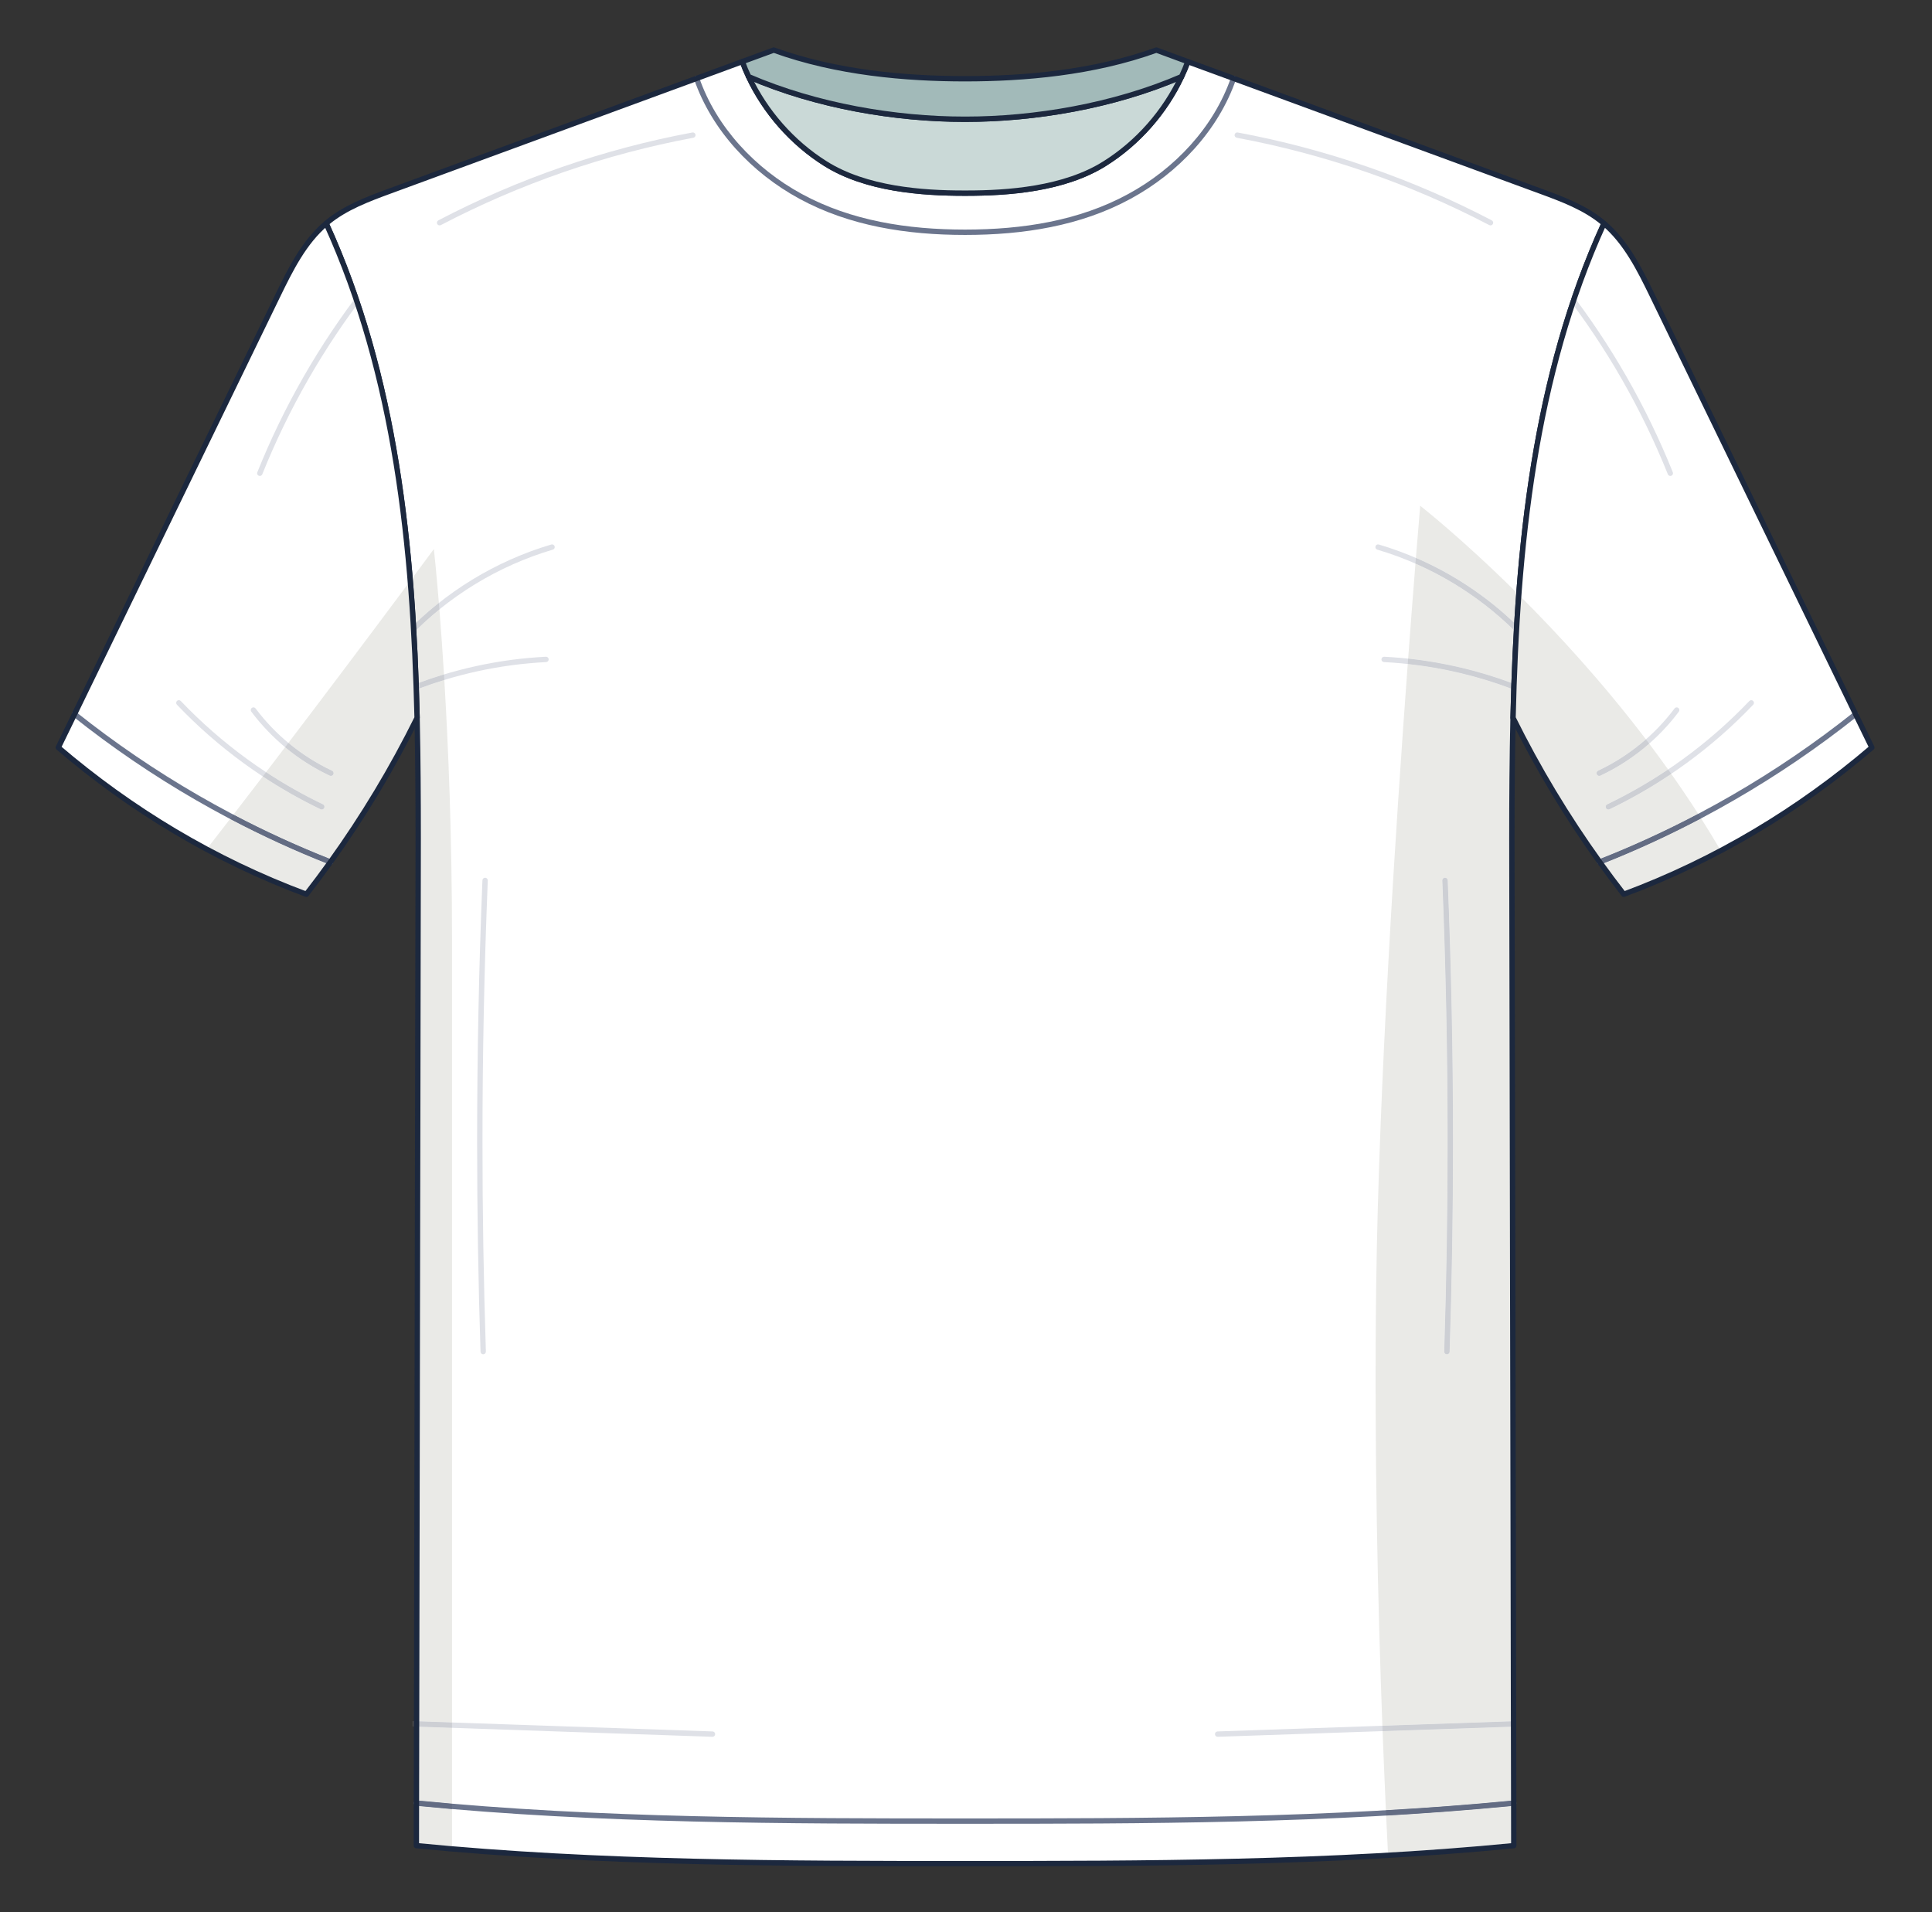 <svg width="481" height="476" viewBox="0 0 481 476" fill="none" xmlns="http://www.w3.org/2000/svg">
<rect x="0" y="0" width="481" height="476" fill="#333333" stroke="none"/>
<path d="M376.412 216.893C376.381 204.245 376.396 191.476 376.696 178.708C377.695 136.192 381.981 93.631 399.335 55.624L399.036 55.371C394.541 51.652 388.941 49.576 383.46 47.56C358.013 38.212 332.551 28.864 307.104 19.515C303.311 18.125 299.517 16.737 295.724 15.348C295.261 16.617 294.739 17.857 294.156 19.083C290.004 27.892 283.344 35.509 275.085 40.705C264.931 47.112 250.908 48.083 240.604 48.083H239.932C229.628 48.083 215.605 47.112 205.449 40.705C197.207 35.509 190.531 27.892 186.38 19.083C185.797 17.857 185.275 16.603 184.812 15.333C181.019 16.737 177.225 18.125 173.432 19.515C147.971 28.864 122.508 38.212 97.061 47.56C91.595 49.576 85.995 51.652 81.5 55.371L81.201 55.624C98.554 93.631 102.841 136.177 103.841 178.693V178.724C104.125 191.492 104.139 204.26 104.109 216.893C103.975 294.221 103.811 371.563 103.676 448.889C103.661 452.415 103.661 455.953 103.661 459.477C149.016 463.927 196.265 463.957 239.903 463.957H240.635C284.271 463.957 331.521 463.927 376.875 459.477C376.875 455.953 376.86 452.415 376.86 448.889C376.711 371.563 376.56 294.221 376.412 216.893Z" fill="white"/>
<mask id="mask0_1_6339" style="mask-type:luminance" maskUnits="userSpaceOnUse" x="81" y="19" width="319" height="435">
<path d="M376.412 216.893C376.56 294.221 376.711 371.563 376.86 448.889C331.521 453.34 284.255 453.369 240.635 453.369H239.903C196.281 453.369 149.016 453.34 103.676 448.889C103.811 371.563 103.975 294.221 104.109 216.893C104.139 204.26 104.125 191.492 103.841 178.724V178.693C102.841 136.177 98.554 93.631 81.201 55.624L81.5 55.371C85.995 51.652 91.595 49.576 97.061 47.56C122.508 38.212 147.971 28.864 173.432 19.515C177.793 32.104 187.604 42.513 199.327 48.889C211.737 55.639 225.924 57.82 240.231 57.82H240.291C254.612 57.82 268.799 55.639 281.195 48.889C292.932 42.513 302.744 32.104 307.104 19.515C332.551 28.864 358.013 38.212 383.46 47.56C388.941 49.576 394.541 51.652 399.036 55.371L399.335 55.624C381.981 93.631 377.695 136.192 376.696 178.708C376.396 191.476 376.381 204.245 376.412 216.893Z" fill="white"/>
</mask>
<g mask="url(#mask0_1_6339)">
<path d="M101.754 158.756C111.528 148.493 124.039 140.849 137.633 136.836C137.985 136.732 138.188 136.361 138.084 136.008C137.979 135.655 137.608 135.453 137.256 135.557C123.433 139.639 110.727 147.403 100.789 157.837C100.535 158.104 100.545 158.525 100.812 158.78C101.078 159.033 101.501 159.023 101.754 158.756Z" fill="#DFE1E7"/>
</g>
<mask id="mask1_1_6339" style="mask-type:luminance" maskUnits="userSpaceOnUse" x="81" y="19" width="319" height="435">
<path d="M376.412 216.893C376.56 294.221 376.711 371.563 376.86 448.889C331.521 453.34 284.255 453.369 240.635 453.369H239.903C196.281 453.369 149.016 453.34 103.676 448.889C103.811 371.563 103.975 294.221 104.109 216.893C104.139 204.26 104.125 191.492 103.841 178.724V178.693C102.841 136.177 98.554 93.631 81.201 55.624L81.5 55.371C85.995 51.652 91.595 49.576 97.061 47.56C122.508 38.212 147.971 28.864 173.432 19.515C177.793 32.104 187.604 42.513 199.327 48.889C211.737 55.639 225.924 57.82 240.231 57.82H240.291C254.612 57.82 268.799 55.639 281.195 48.889C292.932 42.513 302.744 32.104 307.104 19.515C332.551 28.864 358.013 38.212 383.46 47.56C388.941 49.576 394.541 51.652 399.036 55.371L399.335 55.624C381.981 93.631 377.695 136.192 376.696 178.708C376.396 191.476 376.381 204.245 376.412 216.893Z" fill="white"/>
</mask>
<g mask="url(#mask1_1_6339)">
<path d="M102.24 172.22C112.973 167.92 124.424 165.411 135.971 164.828C136.339 164.811 136.621 164.497 136.603 164.129C136.585 163.761 136.272 163.479 135.904 163.497C124.209 164.087 112.615 166.627 101.744 170.983C101.402 171.119 101.236 171.507 101.373 171.849C101.509 172.191 101.897 172.357 102.24 172.22Z" fill="#DFE1E7"/>
</g>
<mask id="mask2_1_6339" style="mask-type:luminance" maskUnits="userSpaceOnUse" x="81" y="19" width="319" height="435">
<path d="M376.412 216.893C376.56 294.221 376.711 371.563 376.86 448.889C331.521 453.34 284.255 453.369 240.635 453.369H239.903C196.281 453.369 149.016 453.34 103.676 448.889C103.811 371.563 103.975 294.221 104.109 216.893C104.139 204.26 104.125 191.492 103.841 178.724V178.693C102.841 136.177 98.554 93.631 81.201 55.624L81.5 55.371C85.995 51.652 91.595 49.576 97.061 47.56C122.508 38.212 147.971 28.864 173.432 19.515C177.793 32.104 187.604 42.513 199.327 48.889C211.737 55.639 225.924 57.82 240.231 57.82H240.291C254.612 57.82 268.799 55.639 281.195 48.889C292.932 42.513 302.744 32.104 307.104 19.515C332.551 28.864 358.013 38.212 383.46 47.56C388.941 49.576 394.541 51.652 399.036 55.371L399.335 55.624C381.981 93.631 377.695 136.192 376.696 178.708C376.396 191.476 376.381 204.245 376.412 216.893Z" fill="white"/>
</mask>
<g mask="url(#mask2_1_6339)">
<path d="M120.107 219.153C119.227 240.863 118.787 262.589 118.787 284.316C118.787 301.719 119.069 319.12 119.633 336.513C119.645 336.881 119.953 337.171 120.321 337.159C120.689 337.147 120.979 336.839 120.967 336.471C120.403 319.092 120.12 301.704 120.12 284.316C120.12 262.608 120.56 240.899 121.44 219.208C121.455 218.84 121.168 218.529 120.8 218.515C120.432 218.5 120.123 218.787 120.107 219.153Z" fill="#DFE1E7"/>
</g>
<mask id="mask3_1_6339" style="mask-type:luminance" maskUnits="userSpaceOnUse" x="81" y="19" width="319" height="435">
<path d="M376.412 216.893C376.56 294.221 376.711 371.563 376.86 448.889C331.521 453.34 284.255 453.369 240.635 453.369H239.903C196.281 453.369 149.016 453.34 103.676 448.889C103.811 371.563 103.975 294.221 104.109 216.893C104.139 204.26 104.125 191.492 103.841 178.724V178.693C102.841 136.177 98.554 93.631 81.201 55.624L81.5 55.371C85.995 51.652 91.595 49.576 97.061 47.56C122.508 38.212 147.971 28.864 173.432 19.515C177.793 32.104 187.604 42.513 199.327 48.889C211.737 55.639 225.924 57.82 240.231 57.82H240.291C254.612 57.82 268.799 55.639 281.195 48.889C292.932 42.513 302.744 32.104 307.104 19.515C332.551 28.864 358.013 38.212 383.46 47.56C388.941 49.576 394.541 51.652 399.036 55.371L399.335 55.624C381.981 93.631 377.695 136.192 376.696 178.708C376.396 191.476 376.381 204.245 376.412 216.893Z" fill="white"/>
</mask>
<g mask="url(#mask3_1_6339)">
<path d="M99.582 429.703C125.507 430.596 151.433 431.488 177.36 432.38C177.728 432.392 178.036 432.104 178.049 431.736C178.061 431.368 177.773 431.06 177.405 431.047C151.48 430.155 125.553 429.264 99.628 428.371C99.26 428.357 98.951 428.645 98.939 429.014C98.926 429.381 99.214 429.691 99.582 429.703Z" fill="#DFE1E7"/>
</g>
<mask id="mask4_1_6339" style="mask-type:luminance" maskUnits="userSpaceOnUse" x="81" y="19" width="319" height="435">
<path d="M376.412 216.893C376.56 294.221 376.711 371.563 376.86 448.889C331.521 453.34 284.255 453.369 240.635 453.369H239.903C196.281 453.369 149.016 453.34 103.676 448.889C103.811 371.563 103.975 294.221 104.109 216.893C104.139 204.26 104.125 191.492 103.841 178.724V178.693C102.841 136.177 98.554 93.631 81.201 55.624L81.5 55.371C85.995 51.652 91.595 49.576 97.061 47.56C122.508 38.212 147.971 28.864 173.432 19.515C177.793 32.104 187.604 42.513 199.327 48.889C211.737 55.639 225.924 57.82 240.231 57.82H240.291C254.612 57.82 268.799 55.639 281.195 48.889C292.932 42.513 302.744 32.104 307.104 19.515C332.551 28.864 358.013 38.212 383.46 47.56C388.941 49.576 394.541 51.652 399.036 55.371L399.335 55.624C381.981 93.631 377.695 136.192 376.696 178.708C376.396 191.476 376.381 204.245 376.412 216.893Z" fill="white"/>
</mask>
<g mask="url(#mask4_1_6339)">
<path d="M371.397 54.857C351.555 44.484 330.163 37.085 308.152 32.981C307.791 32.915 307.443 33.153 307.375 33.515C307.307 33.877 307.545 34.225 307.908 34.293C329.788 38.371 351.056 45.727 370.779 56.04C371.105 56.209 371.508 56.084 371.679 55.757C371.849 55.431 371.723 55.028 371.397 54.857Z" fill="#DFE1E7"/>
</g>
<mask id="mask5_1_6339" style="mask-type:luminance" maskUnits="userSpaceOnUse" x="81" y="19" width="319" height="435">
<path d="M376.412 216.893C376.56 294.221 376.711 371.563 376.86 448.889C331.521 453.34 284.255 453.369 240.635 453.369H239.903C196.281 453.369 149.016 453.34 103.676 448.889C103.811 371.563 103.975 294.221 104.109 216.893C104.139 204.26 104.125 191.492 103.841 178.724V178.693C102.841 136.177 98.554 93.631 81.201 55.624L81.5 55.371C85.995 51.652 91.595 49.576 97.061 47.56C122.508 38.212 147.971 28.864 173.432 19.515C177.793 32.104 187.604 42.513 199.327 48.889C211.737 55.639 225.924 57.82 240.231 57.82H240.291C254.612 57.82 268.799 55.639 281.195 48.889C292.932 42.513 302.744 32.104 307.104 19.515C332.551 28.864 358.013 38.212 383.46 47.56C388.941 49.576 394.541 51.652 399.036 55.371L399.335 55.624C381.981 93.631 377.695 136.192 376.696 178.708C376.396 191.476 376.381 204.245 376.412 216.893Z" fill="white"/>
</mask>
<g mask="url(#mask5_1_6339)">
<path d="M379.743 157.837C369.805 147.403 357.099 139.639 343.276 135.557C342.924 135.453 342.553 135.655 342.448 136.008C342.344 136.361 342.547 136.732 342.899 136.836C356.493 140.849 369.004 148.493 378.777 158.756C379.032 159.023 379.453 159.033 379.72 158.78C379.987 158.525 379.997 158.104 379.743 157.837Z" fill="#DFE1E7"/>
</g>
<mask id="mask6_1_6339" style="mask-type:luminance" maskUnits="userSpaceOnUse" x="81" y="19" width="319" height="435">
<path d="M376.412 216.893C376.56 294.221 376.711 371.563 376.86 448.889C331.521 453.34 284.255 453.369 240.635 453.369H239.903C196.281 453.369 149.016 453.34 103.676 448.889C103.811 371.563 103.975 294.221 104.109 216.893C104.139 204.26 104.125 191.492 103.841 178.724V178.693C102.841 136.177 98.554 93.631 81.201 55.624L81.5 55.371C85.995 51.652 91.595 49.576 97.061 47.56C122.508 38.212 147.971 28.864 173.432 19.515C177.793 32.104 187.604 42.513 199.327 48.889C211.737 55.639 225.924 57.82 240.231 57.82H240.291C254.612 57.82 268.799 55.639 281.195 48.889C292.932 42.513 302.744 32.104 307.104 19.515C332.551 28.864 358.013 38.212 383.46 47.56C388.941 49.576 394.541 51.652 399.036 55.371L399.335 55.624C381.981 93.631 377.695 136.192 376.696 178.708C376.396 191.476 376.381 204.245 376.412 216.893Z" fill="white"/>
</mask>
<g mask="url(#mask6_1_6339)">
<path d="M378.788 170.983C367.917 166.627 356.323 164.087 344.628 163.497C344.26 163.479 343.947 163.761 343.929 164.129C343.909 164.497 344.193 164.811 344.561 164.828C356.108 165.411 367.559 167.92 378.292 172.22C378.633 172.357 379.021 172.191 379.159 171.849C379.296 171.507 379.129 171.119 378.788 170.983Z" fill="#DFE1E7"/>
</g>
<mask id="mask7_1_6339" style="mask-type:luminance" maskUnits="userSpaceOnUse" x="81" y="19" width="319" height="435">
<path d="M376.412 216.893C376.56 294.221 376.711 371.563 376.86 448.889C331.521 453.34 284.255 453.369 240.635 453.369H239.903C196.281 453.369 149.016 453.34 103.676 448.889C103.811 371.563 103.975 294.221 104.109 216.893C104.139 204.26 104.125 191.492 103.841 178.724V178.693C102.841 136.177 98.554 93.631 81.201 55.624L81.5 55.371C85.995 51.652 91.595 49.576 97.061 47.56C122.508 38.212 147.971 28.864 173.432 19.515C177.793 32.104 187.604 42.513 199.327 48.889C211.737 55.639 225.924 57.82 240.231 57.82H240.291C254.612 57.82 268.799 55.639 281.195 48.889C292.932 42.513 302.744 32.104 307.104 19.515C332.551 28.864 358.013 38.212 383.46 47.56C388.941 49.576 394.541 51.652 399.036 55.371L399.335 55.624C381.981 93.631 377.695 136.192 376.696 178.708C376.396 191.476 376.381 204.245 376.412 216.893Z" fill="white"/>
</mask>
<g mask="url(#mask7_1_6339)">
<path d="M359.092 219.208C359.972 240.899 360.411 262.607 360.411 284.316C360.411 301.704 360.129 319.092 359.565 336.471C359.553 336.839 359.843 337.147 360.211 337.159C360.579 337.171 360.887 336.881 360.899 336.513C361.463 319.12 361.744 301.719 361.744 284.316C361.744 262.589 361.305 240.863 360.424 219.153C360.409 218.785 360.1 218.5 359.732 218.515C359.364 218.529 359.077 218.84 359.092 219.208Z" fill="#DFE1E7"/>
</g>
<mask id="mask8_1_6339" style="mask-type:luminance" maskUnits="userSpaceOnUse" x="81" y="19" width="319" height="435">
<path d="M376.412 216.893C376.56 294.221 376.711 371.563 376.86 448.889C331.521 453.34 284.255 453.369 240.635 453.369H239.903C196.281 453.369 149.016 453.34 103.676 448.889C103.811 371.563 103.975 294.221 104.109 216.893C104.139 204.26 104.125 191.492 103.841 178.724V178.693C102.841 136.177 98.554 93.631 81.201 55.624L81.5 55.371C85.995 51.652 91.595 49.576 97.061 47.56C122.508 38.212 147.971 28.864 173.432 19.515C177.793 32.104 187.604 42.513 199.327 48.889C211.737 55.639 225.924 57.82 240.231 57.82H240.291C254.612 57.82 268.799 55.639 281.195 48.889C292.932 42.513 302.744 32.104 307.104 19.515C332.551 28.864 358.013 38.212 383.46 47.56C388.941 49.576 394.541 51.652 399.036 55.371L399.335 55.624C381.981 93.631 377.695 136.192 376.696 178.708C376.396 191.476 376.381 204.245 376.412 216.893Z" fill="white"/>
</mask>
<g mask="url(#mask8_1_6339)">
<path d="M380.903 428.371C354.979 429.264 329.052 430.155 303.127 431.047C302.759 431.06 302.471 431.368 302.483 431.736C302.496 432.104 302.804 432.392 303.172 432.38C329.099 431.488 355.025 430.596 380.949 429.703C381.317 429.691 381.605 429.381 381.593 429.014C381.58 428.645 381.271 428.357 380.903 428.371Z" fill="#DFE1E7"/>
</g>
<mask id="mask9_1_6339" style="mask-type:luminance" maskUnits="userSpaceOnUse" x="81" y="19" width="319" height="435">
<path d="M376.412 216.893C376.56 294.221 376.711 371.563 376.86 448.889C331.521 453.34 284.255 453.369 240.635 453.369H239.903C196.281 453.369 149.016 453.34 103.676 448.889C103.811 371.563 103.975 294.221 104.109 216.893C104.139 204.26 104.125 191.492 103.841 178.724V178.693C102.841 136.177 98.554 93.631 81.201 55.624L81.5 55.371C85.995 51.652 91.595 49.576 97.061 47.56C122.508 38.212 147.971 28.864 173.432 19.515C177.793 32.104 187.604 42.513 199.327 48.889C211.737 55.639 225.924 57.82 240.231 57.82H240.291C254.612 57.82 268.799 55.639 281.195 48.889C292.932 42.513 302.744 32.104 307.104 19.515C332.551 28.864 358.013 38.212 383.46 47.56C388.941 49.576 394.541 51.652 399.036 55.371L399.335 55.624C381.981 93.631 377.695 136.192 376.696 178.708C376.396 191.476 376.381 204.245 376.412 216.893Z" fill="white"/>
</mask>
<g mask="url(#mask9_1_6339)">
<path d="M109.753 56.04C129.476 45.727 150.744 38.371 172.624 34.293C172.987 34.225 173.225 33.877 173.157 33.515C173.089 33.153 172.741 32.915 172.38 32.981C150.369 37.085 128.977 44.484 109.135 54.857C108.809 55.028 108.683 55.431 108.853 55.757C109.024 56.084 109.427 56.209 109.753 56.04Z" fill="#DFE1E7"/>
</g>
<path d="M306.473 19.297C302.181 31.7 292.487 41.999 280.876 48.304H280.875C268.617 54.98 254.547 57.153 240.291 57.153H240.231C225.989 57.153 211.917 54.98 199.645 48.304C188.049 41.999 178.355 31.7 174.063 19.297C173.941 18.949 173.561 18.764 173.215 18.885C172.867 19.005 172.681 19.385 172.803 19.733C177.231 32.509 187.159 43.028 199.008 49.475C211.556 56.299 225.859 58.485 240.231 58.487H240.291C254.677 58.485 268.98 56.299 281.513 49.475H281.512C293.377 43.028 303.305 32.509 307.733 19.733C307.853 19.385 307.669 19.005 307.321 18.885C306.973 18.764 306.595 18.949 306.473 19.297Z" fill="#6B758D"/>
<path d="M103.611 449.553C148.995 454.007 196.28 454.036 239.903 454.036H240.635C284.256 454.036 331.541 454.007 376.924 449.553C377.291 449.517 377.559 449.191 377.523 448.824C377.487 448.457 377.161 448.189 376.795 448.225C331.5 452.672 284.255 452.703 240.635 452.703H239.903C196.281 452.703 149.036 452.672 103.742 448.225C103.375 448.189 103.049 448.457 103.013 448.824C102.977 449.191 103.245 449.517 103.611 449.553Z" fill="#6B758D"/>
<path d="M112.536 459.622C109.793 459.388 107.059 459.139 104.328 458.874C104.328 455.792 104.329 452.703 104.34 449.624C107.064 449.888 109.8 450.138 112.536 450.371C112.536 453.765 112.536 456.863 112.536 459.622ZM112.536 449.033C109.799 448.798 107.068 448.55 104.344 448.284C104.355 442.15 104.366 436.004 104.377 429.868C107.097 429.962 109.816 430.055 112.536 430.149C112.536 437.085 112.536 443.44 112.536 449.033ZM112.536 428.815C109.818 428.721 107.097 428.628 104.379 428.533C104.506 357.992 104.654 287.436 104.776 216.895C104.782 214.157 104.787 211.413 104.787 208.664C104.787 198.724 104.73 188.717 104.508 178.708V178.693V178.677C104.451 176.257 104.383 173.839 104.303 171.419C106.385 170.635 108.494 169.919 110.621 169.269C111.625 185.937 112.536 208.156 112.536 233.913C112.536 273.059 112.536 370.691 112.536 428.815ZM104.255 170.013C104.101 165.615 103.904 161.217 103.654 156.828C105.485 155.032 107.402 153.323 109.396 151.708C109.757 156.212 110.153 161.647 110.539 167.901C108.422 168.54 106.327 169.244 104.255 170.013ZM103.551 155.073C103.325 151.305 103.058 147.549 102.743 143.797C104.472 141.472 106.224 139.113 108.014 136.696C108.014 136.696 108.557 141.473 109.266 150.104C107.286 151.672 105.379 153.329 103.551 155.073Z" fill="#EAEAE7"/>
<path d="M103.654 156.828C103.621 156.243 103.586 155.657 103.551 155.073C105.379 153.329 107.286 151.672 109.266 150.104C109.309 150.624 109.352 151.16 109.396 151.708C107.402 153.323 105.485 155.032 103.654 156.828Z" fill="#CDCFD4"/>
<path d="M104.303 171.419C104.287 170.951 104.271 170.48 104.255 170.013C106.327 169.244 108.422 168.54 110.539 167.901C110.565 168.353 110.593 168.809 110.621 169.269C108.494 169.919 106.385 170.635 104.303 171.419Z" fill="#CDCFD4"/>
<path d="M112.536 430.149C109.816 430.055 107.097 429.961 104.377 429.868C104.378 429.42 104.378 428.983 104.379 428.533C107.097 428.628 109.818 428.721 112.536 428.815C112.536 429.26 112.536 429.708 112.536 430.149Z" fill="#CDCFD4"/>
<path d="M112.536 450.371C109.8 450.137 107.064 449.888 104.34 449.624C104.341 449.38 104.342 449.136 104.343 448.892V448.891C104.343 448.688 104.344 448.488 104.344 448.284C107.068 448.549 109.799 448.798 112.536 449.033C112.536 449.485 112.536 449.929 112.536 450.371Z" fill="#636C83"/>
<path d="M345.549 461.22C345.412 458.508 345.26 455.42 345.101 451.993C355.517 451.396 365.904 450.622 376.193 449.624C376.195 452.705 376.207 455.795 376.208 458.873C366.065 459.859 355.82 460.625 345.549 461.22ZM345.039 450.661C344.776 444.929 344.492 438.308 344.215 430.968C354.861 430.601 365.508 430.235 376.156 429.868C376.168 436.008 376.18 442.144 376.192 448.285C365.887 449.286 355.477 450.063 345.039 450.661ZM344.164 429.635C343.077 400.604 342.084 360.723 342.623 320C343.281 270.251 347.477 205.941 350.48 165.296C359.276 166.243 367.953 168.305 376.233 171.42C376.153 173.844 376.085 176.269 376.029 178.692C375.793 188.751 375.735 198.807 375.735 208.801C375.735 211.504 375.739 214.203 375.745 216.896C375.881 287.436 376.017 357.992 376.153 428.533C365.492 428.902 354.825 429.268 344.164 429.635ZM359.759 218.515C359.749 218.515 359.74 218.515 359.732 218.515C359.364 218.529 359.077 218.84 359.092 219.208C359.972 240.899 360.411 262.607 360.411 284.316C360.411 301.704 360.129 319.092 359.565 336.471C359.553 336.839 359.843 337.147 360.211 337.159C360.217 337.159 360.225 337.159 360.232 337.159C360.591 337.159 360.887 336.875 360.899 336.513C361.463 319.12 361.744 301.719 361.744 284.316C361.744 262.589 361.305 240.863 360.424 219.153C360.409 218.795 360.115 218.515 359.759 218.515ZM376.281 170.015C368.009 166.943 359.352 164.907 350.579 163.965C351.273 154.604 351.9 146.559 352.399 140.304C361.468 144.275 369.817 149.9 376.883 156.833C376.633 161.221 376.436 165.616 376.281 170.015ZM376.985 155.077C369.872 148.292 361.539 142.792 352.511 138.9C353.171 130.667 353.58 125.913 353.58 125.913C353.58 125.913 363.711 133.813 377.501 147.463C377.309 149.997 377.139 152.537 376.985 155.077Z" fill="#EAEAE7"/>
<path d="M376.883 156.833C369.817 149.9 361.468 144.275 352.399 140.304C352.437 139.825 352.475 139.357 352.511 138.9C361.539 142.792 369.872 148.292 376.985 155.077C376.951 155.663 376.916 156.248 376.883 156.833Z" fill="#CDCFD4"/>
<path d="M376.233 171.42C367.953 168.305 359.276 166.243 350.48 165.296C350.513 164.852 350.547 164.404 350.579 163.965C359.352 164.907 368.009 166.943 376.281 170.015C376.265 170.485 376.249 170.951 376.233 171.42Z" fill="#CDCFD4"/>
<path d="M360.232 337.159C360.225 337.159 360.217 337.159 360.211 337.159C359.843 337.147 359.553 336.839 359.565 336.471C360.129 319.092 360.411 301.704 360.411 284.316C360.411 262.607 359.972 240.899 359.092 219.208C359.077 218.84 359.364 218.529 359.732 218.515C359.74 218.515 359.749 218.515 359.759 218.515C360.115 218.515 360.409 218.795 360.424 219.153C361.305 240.863 361.744 262.589 361.744 284.316C361.744 301.719 361.463 319.12 360.899 336.513C360.887 336.875 360.591 337.159 360.232 337.159Z" fill="#CDCFD4"/>
<path d="M344.215 430.968C344.197 430.528 344.18 430.08 344.164 429.635C354.825 429.268 365.492 428.902 376.153 428.533C376.155 428.977 376.155 429.424 376.156 429.868C365.508 430.235 354.861 430.601 344.215 430.968Z" fill="#CDCFD4"/>
<path d="M345.101 451.993C345.08 451.555 345.06 451.11 345.039 450.661C355.477 450.063 365.887 449.286 376.192 448.285C376.192 448.488 376.192 448.688 376.193 448.891C376.193 449.135 376.193 449.38 376.193 449.624C365.904 450.622 355.517 451.396 345.101 451.993Z" fill="#636C83"/>
<path d="M376.412 216.893L377.079 216.892C377.072 214.2 377.068 211.503 377.068 208.801C377.068 198.812 377.127 188.767 377.361 178.724C378.36 136.24 382.648 93.771 399.941 55.901C400.065 55.631 399.993 55.309 399.767 55.116L399.468 54.863L399.461 54.856C394.847 51.044 389.169 48.953 383.691 46.935C358.243 37.585 332.78 28.237 307.333 18.889V18.888C303.54 17.5 299.747 16.111 295.953 14.723C295.787 14.661 295.605 14.669 295.444 14.744C295.283 14.819 295.16 14.952 295.099 15.12C294.643 16.369 294.128 17.589 293.555 18.795L293.553 18.797C289.456 27.495 282.877 35.016 274.731 40.141C264.789 46.427 250.865 47.424 240.604 47.416H239.932C229.671 47.424 215.745 46.427 205.805 40.141C197.673 35.016 191.08 27.493 186.983 18.797L186.981 18.795C186.408 17.591 185.895 16.356 185.439 15.105C185.377 14.937 185.253 14.803 185.092 14.728C184.931 14.653 184.748 14.647 184.58 14.708C180.788 16.111 176.996 17.5 173.203 18.888V18.889C147.74 28.237 122.279 37.585 96.831 46.935H96.831C91.366 48.953 85.69 51.044 81.075 54.856L81.068 54.863L80.769 55.116C80.542 55.309 80.471 55.631 80.595 55.901C97.888 93.771 102.176 136.225 103.175 178.709L103.841 178.693H103.175V178.724V178.739C103.396 188.733 103.454 198.729 103.454 208.664C103.454 211.412 103.449 214.155 103.443 216.892C103.308 294.22 103.145 371.561 103.009 448.888V448.886C102.995 452.414 102.995 455.953 102.995 459.477C102.995 459.821 103.254 460.108 103.596 460.141C148.995 464.595 196.265 464.624 239.903 464.624H240.635C284.271 464.624 331.541 464.595 376.94 460.141C377.281 460.108 377.541 459.821 377.541 459.477C377.541 455.951 377.527 452.412 377.527 448.889C377.377 371.561 377.227 294.22 377.079 216.893H376.412L375.745 216.895C375.893 294.223 376.044 371.564 376.193 448.891C376.193 452.416 376.208 455.955 376.208 459.477H376.875L376.809 458.815C331.5 463.26 284.269 463.291 240.635 463.291H239.903C196.267 463.291 149.036 463.26 103.727 458.815L103.661 459.477H104.328C104.328 455.953 104.328 452.415 104.343 448.892V448.891C104.478 371.564 104.642 294.223 104.776 216.895C104.782 214.157 104.787 211.413 104.787 208.664C104.787 198.724 104.73 188.717 104.508 178.708L103.841 178.724H104.508V178.693V178.677C103.505 136.129 99.22 93.491 81.808 55.348L81.201 55.624L81.633 56.132L81.932 55.879L81.5 55.371L81.925 55.884C86.3 52.261 91.825 50.199 97.292 48.187H97.291C122.737 38.837 148.2 29.489 173.661 20.14V20.141C177.455 18.752 181.248 17.363 185.043 15.959L184.812 15.333L184.185 15.561C184.655 16.849 185.185 18.124 185.777 19.369L185.776 19.367C189.983 28.292 196.74 36.003 205.095 41.269C215.464 47.797 229.585 48.743 239.932 48.751H240.604C250.951 48.743 265.072 47.797 275.441 41.269C283.811 36.003 290.553 28.291 294.759 19.367V19.369C295.349 18.127 295.88 16.867 296.351 15.576L295.724 15.348L295.496 15.975C299.288 17.363 303.081 18.752 306.875 20.141L306.873 20.14C332.321 29.489 357.783 38.837 383.231 48.187C388.712 50.199 394.236 52.261 398.611 55.884L399.036 55.371L398.604 55.879L398.903 56.132L399.335 55.624L398.728 55.348C381.315 93.491 377.031 136.144 376.029 178.692C375.793 188.751 375.735 198.807 375.735 208.801C375.735 211.504 375.739 214.203 375.745 216.896L376.412 216.893Z" fill="#1C283E"/>
<path d="M294.156 19.081C290.004 27.892 283.344 35.509 275.085 40.705C264.931 47.112 250.908 48.084 240.604 48.084H239.932C229.628 48.084 215.605 47.112 205.449 40.705C197.207 35.509 190.531 27.892 186.38 19.081C203.344 26.415 223.056 29.685 240.111 29.685H240.409C257.479 29.685 277.192 26.415 294.156 19.081Z" fill="#CAD9D7"/>
<path d="M294.156 19.081L293.553 18.797C289.456 27.495 282.877 35.016 274.731 40.141C264.789 46.427 250.865 47.424 240.604 47.417H239.932C229.671 47.424 215.745 46.427 205.805 40.141C197.673 35.016 191.08 27.493 186.983 18.797L186.38 19.081L186.115 19.693C203.187 27.071 222.972 30.349 240.111 30.352H240.409C257.564 30.349 277.349 27.071 294.421 19.693L294.156 19.081L293.892 18.471C277.033 25.757 257.395 29.02 240.409 29.019H240.111C223.141 29.02 203.501 25.757 186.644 18.471C186.389 18.36 186.093 18.419 185.9 18.619C185.708 18.817 185.659 19.115 185.776 19.367C189.983 28.292 196.74 36.003 205.095 41.269C215.464 47.797 229.585 48.743 239.932 48.751H240.604C250.951 48.743 265.072 47.797 275.441 41.269C283.811 36.003 290.553 28.291 294.759 19.367C294.877 19.115 294.828 18.817 294.635 18.619C294.443 18.419 294.147 18.36 293.892 18.471L294.156 19.081Z" fill="#1C283E"/>
<path d="M295.724 15.348C295.261 16.617 294.739 17.857 294.156 19.081C277.192 26.415 257.479 29.685 240.409 29.685H240.111C223.056 29.685 203.344 26.415 186.38 19.081C185.797 17.857 185.275 16.603 184.812 15.333C187.425 14.377 190.024 13.421 192.637 12.467C208.361 18.14 225.551 19.604 240.26 19.604C254.985 19.604 272.173 18.14 287.899 12.467C290.512 13.421 293.111 14.377 295.724 15.348Z" fill="#A2BAB9"/>
<path d="M295.724 15.348L295.099 15.12C294.643 16.369 294.128 17.589 293.555 18.796L294.156 19.081L293.892 18.471C277.033 25.757 257.395 29.02 240.409 29.019H240.111C223.141 29.02 203.501 25.757 186.644 18.471L186.38 19.081L186.981 18.796C186.408 17.591 185.895 16.356 185.439 15.105L184.812 15.333L185.041 15.96C187.655 15.004 190.253 14.048 192.865 13.092L192.637 12.467L192.411 13.093C208.248 18.807 225.507 20.269 240.26 20.271C255.029 20.269 272.288 18.807 288.125 13.093L287.899 12.467L287.671 13.092C290.283 14.048 292.88 15.003 295.492 15.973L295.724 15.348L295.957 14.724C293.341 13.752 290.743 12.796 288.128 11.84C287.981 11.785 287.82 11.785 287.673 11.839C272.06 17.475 254.941 18.939 240.26 18.937C225.595 18.939 208.476 17.475 192.863 11.839C192.716 11.785 192.555 11.785 192.408 11.84C189.793 12.796 187.196 13.752 184.583 14.707C184.237 14.833 184.06 15.216 184.185 15.561C184.655 16.849 185.185 18.124 185.777 19.369C185.847 19.515 185.967 19.629 186.115 19.693C203.187 27.071 222.972 30.349 240.111 30.352H240.409C257.564 30.349 277.349 27.071 294.421 19.693C294.569 19.629 294.688 19.515 294.759 19.369C295.349 18.125 295.88 16.867 296.351 15.577C296.476 15.233 296.3 14.851 295.957 14.724L295.724 15.348Z" fill="#1C283E"/>
<path d="M81.201 55.624C75.676 60.313 72.331 67.064 69.15 73.605C52.2 108.52 35.235 143.435 18.554 177.783V177.797C17.195 180.575 15.852 183.337 14.507 186.1C32.607 201.572 53.26 214.056 76.273 222.628C78.319 220 80.32 217.312 82.276 214.595C90.43 203.245 97.643 191.252 103.841 178.724V178.693C102.841 136.177 98.554 93.631 81.201 55.624Z" fill="white"/>
<mask id="mask10_1_6339" style="mask-type:luminance" maskUnits="userSpaceOnUse" x="18" y="55" width="86" height="160">
<path d="M103.841 178.693V178.724C97.643 191.252 90.43 203.245 82.276 214.595C59.369 205.589 37.804 193.135 18.554 177.797V177.783C35.235 143.435 52.199 108.52 69.149 73.605C72.331 67.064 75.676 60.313 81.201 55.624C98.554 93.631 102.841 136.177 103.841 178.693Z" fill="white"/>
</mask>
<g mask="url(#mask10_1_6339)">
<path d="M65.3 118.072C71.829 101.8 80.63 86.443 91.366 72.583C91.592 72.291 91.538 71.872 91.247 71.647C90.956 71.421 90.537 71.475 90.312 71.765C79.499 85.724 70.637 101.189 64.063 117.575C63.926 117.917 64.092 118.305 64.433 118.443C64.775 118.58 65.164 118.413 65.3 118.072Z" fill="#DFE1E7"/>
</g>
<mask id="mask11_1_6339" style="mask-type:luminance" maskUnits="userSpaceOnUse" x="18" y="55" width="86" height="160">
<path d="M103.841 178.693V178.724C97.643 191.252 90.43 203.245 82.276 214.595C59.369 205.589 37.804 193.135 18.554 177.797V177.783C35.235 143.435 52.199 108.52 69.149 73.605C72.331 67.064 75.676 60.313 81.201 55.624C98.554 93.631 102.841 136.177 103.841 178.693Z" fill="white"/>
</mask>
<g mask="url(#mask11_1_6339)">
<path d="M44.046 175.435C54.27 186.169 66.452 195.032 79.816 201.455C80.147 201.613 80.545 201.475 80.705 201.143C80.865 200.811 80.725 200.412 80.393 200.252C67.177 193.901 55.124 185.132 45.011 174.516C44.757 174.249 44.335 174.239 44.069 174.492C43.802 174.747 43.792 175.168 44.046 175.435Z" fill="#DFE1E7"/>
</g>
<mask id="mask12_1_6339" style="mask-type:luminance" maskUnits="userSpaceOnUse" x="18" y="55" width="86" height="160">
<path d="M103.841 178.693V178.724C97.643 191.252 90.43 203.245 82.276 214.595C59.369 205.589 37.804 193.135 18.554 177.797V177.783C35.235 143.435 52.199 108.52 69.149 73.605C72.331 67.064 75.676 60.313 81.201 55.624C98.554 93.631 102.841 136.177 103.841 178.693Z" fill="white"/>
</mask>
<g mask="url(#mask12_1_6339)">
<path d="M82.662 191.879C75.181 188.365 68.58 182.983 63.63 176.367C63.409 176.071 62.991 176.011 62.696 176.232C62.402 176.452 62.341 176.871 62.562 177.165C67.646 183.959 74.414 189.476 82.095 193.085C82.428 193.241 82.825 193.099 82.982 192.765C83.138 192.432 82.995 192.035 82.662 191.879Z" fill="#DFE1E7"/>
</g>
<path d="M18.139 178.319C37.441 193.697 59.062 206.185 82.033 215.215C82.375 215.349 82.763 215.181 82.897 214.839C83.032 214.496 82.864 214.108 82.521 213.973C59.675 204.993 38.167 192.571 18.969 177.276C18.682 177.047 18.262 177.095 18.033 177.383C17.803 177.669 17.851 178.089 18.139 178.319Z" fill="#6B758D"/>
<path d="M76.097 222.563C76.08 222.556 76.062 222.549 76.045 222.543C76.062 222.549 76.081 222.556 76.097 222.563ZM75.899 222.488C75.88 222.481 75.86 222.473 75.841 222.467C75.86 222.473 75.879 222.481 75.899 222.488ZM75.51 222.343C75.482 222.332 75.453 222.32 75.424 222.309C75.454 222.321 75.481 222.331 75.51 222.343ZM75.304 222.264C75.278 222.255 75.253 222.245 75.227 222.235C75.254 222.245 75.277 222.255 75.304 222.264ZM75.12 222.195C75.083 222.18 75.045 222.167 75.008 222.152C75.046 222.167 75.083 222.18 75.12 222.195ZM74.904 222.112C74.876 222.101 74.848 222.091 74.82 222.08C74.848 222.091 74.875 222.101 74.904 222.112ZM74.725 222.044C74.683 222.028 74.642 222.012 74.599 221.996C74.641 222.012 74.684 222.028 74.725 222.044ZM74.505 221.96C74.476 221.949 74.446 221.937 74.418 221.927C74.447 221.937 74.475 221.949 74.505 221.96ZM74.323 221.891C74.284 221.875 74.244 221.86 74.205 221.844C74.244 221.86 74.284 221.875 74.323 221.891ZM73.293 221.491C73.269 221.481 73.247 221.473 73.224 221.464C73.246 221.473 73.27 221.483 73.293 221.491ZM73.095 221.413C73.081 221.408 73.066 221.403 73.051 221.396C73.065 221.401 73.081 221.408 73.095 221.413ZM72.886 221.332C72.868 221.325 72.85 221.317 72.832 221.311C72.85 221.317 72.868 221.324 72.886 221.332ZM72.671 221.247C72.667 221.245 72.664 221.244 72.659 221.243C72.663 221.244 72.667 221.245 72.671 221.247ZM72.475 221.169C72.466 221.165 72.456 221.161 72.446 221.157C72.457 221.163 72.465 221.165 72.475 221.169ZM72.067 221.008C72.064 221.007 72.062 221.005 72.059 221.004C72.06 221.005 72.065 221.007 72.067 221.008Z" fill="#C3CCCA"/>
<path d="M76.273 222.628C76.215 222.607 76.156 222.584 76.097 222.563C76.081 222.556 76.062 222.549 76.045 222.543C75.996 222.525 75.948 222.507 75.899 222.488C75.879 222.481 75.86 222.473 75.841 222.467C75.794 222.449 75.747 222.432 75.701 222.413C75.679 222.405 75.656 222.397 75.634 222.389C75.592 222.373 75.552 222.357 75.51 222.343C75.481 222.331 75.454 222.321 75.424 222.309C75.384 222.295 75.344 222.28 75.304 222.264C75.277 222.255 75.254 222.245 75.227 222.235C75.191 222.221 75.156 222.208 75.12 222.195C75.083 222.18 75.046 222.167 75.008 222.152C74.973 222.139 74.939 222.125 74.904 222.112C74.875 222.101 74.848 222.091 74.82 222.08C74.788 222.068 74.757 222.056 74.725 222.044C74.684 222.028 74.641 222.012 74.599 221.996C74.568 221.984 74.536 221.972 74.505 221.96C74.475 221.949 74.447 221.937 74.418 221.927C74.386 221.915 74.355 221.903 74.323 221.891C74.284 221.875 74.244 221.86 74.205 221.844C74.17 221.831 74.134 221.817 74.099 221.804C74.073 221.793 74.045 221.783 74.018 221.773C73.984 221.76 73.951 221.747 73.917 221.733C73.882 221.72 73.847 221.707 73.812 221.693C73.774 221.679 73.736 221.664 73.697 221.648C73.672 221.639 73.647 221.629 73.622 221.619C73.583 221.604 73.544 221.589 73.505 221.573C73.48 221.564 73.454 221.553 73.429 221.544C73.383 221.527 73.338 221.509 73.293 221.491C73.27 221.483 73.246 221.473 73.224 221.464C73.181 221.448 73.138 221.431 73.095 221.413C73.081 221.408 73.065 221.401 73.051 221.396C72.996 221.375 72.941 221.353 72.886 221.332C72.868 221.324 72.85 221.317 72.832 221.311C72.779 221.289 72.725 221.268 72.671 221.247C72.667 221.245 72.663 221.244 72.659 221.243C72.598 221.219 72.536 221.193 72.475 221.169C72.465 221.165 72.457 221.163 72.446 221.157C72.319 221.108 72.193 221.057 72.067 221.008C72.065 221.007 72.06 221.005 72.059 221.004C64.955 218.176 58.083 214.969 51.449 211.415C53.198 209.164 55.147 206.648 57.286 203.877C65.269 208.079 73.482 211.847 81.874 215.152C80.23 217.425 78.554 219.676 76.847 221.888C76.657 222.135 76.465 222.381 76.273 222.628Z" fill="#EAEAE7"/>
<path d="M82.665 214.052C82.621 214.021 82.573 213.995 82.521 213.973C74.191 210.7 66.04 206.968 58.113 202.807C60.353 199.901 62.792 196.728 65.421 193.296C70.029 196.333 74.84 199.064 79.816 201.455C79.908 201.499 80.007 201.52 80.104 201.52C80.352 201.52 80.59 201.381 80.705 201.143C80.865 200.811 80.725 200.412 80.393 200.252C75.501 197.901 70.767 195.219 66.233 192.235C67.755 190.245 69.34 188.171 70.983 186.013C74.369 188.825 78.109 191.212 82.095 193.085C82.186 193.128 82.283 193.148 82.378 193.148C82.628 193.148 82.868 193.007 82.982 192.765C83.138 192.432 82.995 192.035 82.662 191.879C78.763 190.047 75.103 187.708 71.791 184.952C80.391 173.657 90.583 160.145 102.137 144.612C103.065 155.916 103.573 167.305 103.841 178.693V178.724C103.629 179.152 103.416 179.58 103.202 180.007C102.951 180.507 102.698 181.005 102.444 181.504C96.668 192.832 90.057 203.707 82.665 214.052Z" fill="#EAEAE7"/>
<path d="M80.104 201.52C80.007 201.52 79.908 201.499 79.816 201.455C74.84 199.064 70.029 196.333 65.421 193.296C65.69 192.944 65.96 192.591 66.233 192.235C70.767 195.219 75.501 197.901 80.393 200.252C80.725 200.412 80.865 200.811 80.705 201.143C80.59 201.381 80.352 201.52 80.104 201.52Z" fill="#CDCFD4"/>
<path d="M82.378 193.148C82.283 193.148 82.186 193.128 82.095 193.085C78.109 191.212 74.369 188.825 70.983 186.013C71.251 185.661 71.52 185.308 71.791 184.952C75.103 187.708 78.763 190.047 82.662 191.879C82.995 192.035 83.138 192.432 82.982 192.765C82.868 193.007 82.628 193.148 82.378 193.148Z" fill="#CDCFD4"/>
<path d="M81.874 215.152C73.482 211.847 65.269 208.079 57.286 203.877C57.559 203.524 57.834 203.168 58.113 202.807C66.04 206.968 74.191 210.7 82.521 213.973C82.573 213.995 82.621 214.021 82.665 214.052C82.536 214.232 82.406 214.413 82.276 214.593C82.143 214.78 82.008 214.967 81.874 215.152Z" fill="#636C83"/>
<path d="M81.201 55.624L80.77 55.116C75.105 59.931 71.736 66.773 68.55 73.313H68.55C51.6 108.229 34.635 143.144 17.954 177.491L17.887 177.783V177.797H18.554L17.955 177.504C16.596 180.283 15.252 183.047 13.908 185.808C13.774 186.081 13.843 186.409 14.074 186.607C32.229 202.127 52.952 214.653 76.041 223.253C76.314 223.355 76.62 223.268 76.799 223.037C78.851 220.401 80.857 217.707 82.818 214.984H82.818C90.993 203.604 98.225 191.581 104.439 179.019L104.508 178.723V178.693V178.677C103.505 136.129 99.221 93.491 81.808 55.348C81.721 55.157 81.55 55.019 81.346 54.973C81.142 54.928 80.93 54.98 80.77 55.116L81.201 55.624L80.595 55.901C97.887 93.771 102.176 136.225 103.175 178.709L103.841 178.693H103.175V178.723H103.841L103.244 178.428C97.062 190.924 89.868 202.885 81.735 214.205C79.783 216.916 77.787 219.599 75.747 222.219L76.273 222.628L76.506 222.004C53.569 213.46 32.984 201.017 14.941 185.593L14.507 186.1L15.107 186.392C16.451 183.629 17.795 180.867 19.153 178.091L19.221 177.797V177.783H18.554L19.154 178.073C35.835 143.727 52.799 108.812 69.749 73.896C72.926 67.355 76.247 60.697 81.632 56.132L81.201 55.624Z" fill="#1C283E"/>
<path d="M399.335 55.624C404.86 60.313 408.205 67.064 411.385 73.605C428.336 108.52 445.301 143.435 461.981 177.783V177.797C463.34 180.575 464.685 183.337 466.028 186.1C447.929 201.572 427.276 214.056 404.263 222.628C402.217 220 400.216 217.312 398.259 214.595C390.105 203.245 382.892 191.252 376.696 178.724V178.693C377.695 136.177 381.981 93.631 399.335 55.624Z" fill="white"/>
<mask id="mask13_1_6339" style="mask-type:luminance" maskUnits="userSpaceOnUse" x="376" y="55" width="86" height="160">
<path d="M376.696 178.693V178.724C382.892 191.252 390.105 203.245 398.259 214.595C421.168 205.589 442.732 193.135 461.981 177.797V177.783C445.301 143.435 428.336 108.52 411.385 73.605C408.205 67.064 404.86 60.313 399.335 55.624C381.981 93.631 377.695 136.177 376.696 178.693Z" fill="white"/>
</mask>
<g mask="url(#mask13_1_6339)">
<path d="M416.473 117.575C409.899 101.189 401.036 85.724 390.224 71.765C389.999 71.475 389.58 71.421 389.288 71.647C388.997 71.872 388.944 72.291 389.169 72.583C399.907 86.443 408.707 101.8 415.236 118.072C415.372 118.413 415.76 118.58 416.103 118.443C416.444 118.305 416.609 117.917 416.473 117.575Z" fill="#DFE1E7"/>
</g>
<mask id="mask14_1_6339" style="mask-type:luminance" maskUnits="userSpaceOnUse" x="376" y="55" width="86" height="160">
<path d="M376.696 178.693V178.724C382.892 191.252 390.105 203.245 398.259 214.595C421.168 205.589 442.732 193.135 461.981 177.797V177.783C445.301 143.435 428.336 108.52 411.385 73.605C408.205 67.064 404.86 60.313 399.335 55.624C381.981 93.631 377.695 136.177 376.696 178.693Z" fill="white"/>
</mask>
<g mask="url(#mask14_1_6339)">
<path d="M435.524 174.516C425.412 185.132 413.36 193.901 400.143 200.252C399.811 200.412 399.671 200.811 399.831 201.143C399.991 201.475 400.388 201.613 400.72 201.455C414.084 195.032 426.265 186.169 436.489 175.435C436.744 175.168 436.733 174.747 436.467 174.493C436.2 174.239 435.779 174.249 435.524 174.516Z" fill="#DFE1E7"/>
</g>
<mask id="mask15_1_6339" style="mask-type:luminance" maskUnits="userSpaceOnUse" x="376" y="55" width="86" height="160">
<path d="M376.696 178.693V178.724C382.892 191.252 390.105 203.245 398.259 214.595C421.168 205.589 442.732 193.135 461.981 177.797V177.783C445.301 143.435 428.336 108.52 411.385 73.605C408.205 67.064 404.86 60.313 399.335 55.624C381.981 93.631 377.695 136.177 376.696 178.693Z" fill="white"/>
</mask>
<g mask="url(#mask15_1_6339)">
<path d="M398.441 193.085C406.123 189.476 412.889 183.959 417.973 177.165C418.195 176.871 418.135 176.452 417.84 176.232C417.545 176.011 417.127 176.071 416.907 176.367C411.955 182.983 405.355 188.365 397.875 191.879C397.54 192.035 397.397 192.432 397.555 192.765C397.711 193.099 398.108 193.241 398.441 193.085Z" fill="#DFE1E7"/>
</g>
<path d="M461.567 177.276C442.368 192.571 420.861 204.993 398.015 213.973C397.672 214.108 397.504 214.496 397.639 214.839C397.773 215.181 398.16 215.349 398.503 215.215C421.475 206.185 443.095 193.697 462.397 178.319C462.685 178.089 462.732 177.669 462.503 177.383C462.273 177.095 461.855 177.047 461.567 177.276Z" fill="#6B758D"/>
<path d="M404.84 222.412C404.849 222.409 404.856 222.407 404.865 222.403C404.856 222.407 404.848 222.409 404.84 222.412Z" fill="#C3CCCA"/>
<path d="M404.263 222.628C404.071 222.381 403.88 222.135 403.689 221.888C401.981 219.676 400.307 217.425 398.663 215.152C407.147 211.811 415.445 207.997 423.512 203.74C425.184 206.371 426.817 209.047 428.408 211.769C420.861 215.775 413.013 219.337 404.865 222.403C404.856 222.407 404.849 222.409 404.84 222.412C404.781 222.435 404.72 222.457 404.661 222.48C404.652 222.483 404.643 222.487 404.633 222.489C404.584 222.508 404.535 222.527 404.485 222.545C404.468 222.552 404.452 222.557 404.435 222.564C404.379 222.585 404.32 222.607 404.263 222.628Z" fill="#EAEAE7"/>
<path d="M376.7 178.517C376.717 177.755 376.737 176.992 376.757 176.229C376.737 176.992 376.717 177.753 376.7 178.517ZM376.761 176.071C376.761 176.06 376.761 176.051 376.763 176.041C376.761 176.052 376.761 176.06 376.761 176.071Z" fill="#192438"/>
<path d="M397.871 214.052C390.479 203.707 383.868 192.832 378.092 181.504C377.837 181.005 377.584 180.504 377.333 180.003C377.119 179.577 376.907 179.151 376.696 178.724V178.693C376.697 178.635 376.699 178.576 376.7 178.517C376.717 177.753 376.737 176.992 376.757 176.229C376.759 176.176 376.76 176.123 376.761 176.071C376.761 176.06 376.761 176.052 376.763 176.041C377.013 166.703 377.435 157.367 378.127 148.083C387.691 157.593 398.939 169.817 409.779 184.067C406.201 187.211 402.184 189.855 397.875 191.879C397.54 192.035 397.397 192.432 397.555 192.765C397.668 193.007 397.908 193.148 398.157 193.148C398.253 193.148 398.349 193.128 398.441 193.085C402.836 191.02 406.933 188.329 410.587 185.132C412.171 187.235 413.747 189.38 415.305 191.567C410.468 194.821 405.397 197.728 400.143 200.252C399.811 200.412 399.671 200.811 399.831 201.143C399.945 201.381 400.184 201.52 400.432 201.52C400.529 201.52 400.628 201.499 400.72 201.455C406.043 198.896 411.179 195.951 416.077 192.655C418.359 195.887 420.605 199.212 422.792 202.612C414.749 206.852 406.473 210.649 398.015 213.973C397.963 213.995 397.915 214.021 397.871 214.052Z" fill="#EAEAE7"/>
<path d="M400.432 201.52C400.184 201.52 399.945 201.381 399.831 201.143C399.671 200.811 399.811 200.412 400.143 200.252C405.397 197.728 410.468 194.821 415.305 191.567C415.563 191.928 415.82 192.291 416.077 192.655C411.179 195.951 406.043 198.896 400.72 201.455C400.628 201.499 400.529 201.52 400.432 201.52Z" fill="#CDCFD4"/>
<path d="M398.157 193.148C397.908 193.148 397.668 193.007 397.555 192.765C397.397 192.432 397.54 192.035 397.875 191.879C402.184 189.855 406.201 187.211 409.779 184.067C410.049 184.421 410.317 184.775 410.587 185.132C406.933 188.329 402.836 191.02 398.441 193.085C398.349 193.128 398.253 193.148 398.157 193.148Z" fill="#CDCFD4"/>
<path d="M398.663 215.152C398.528 214.967 398.393 214.78 398.259 214.593C398.129 214.413 398 214.232 397.871 214.052C397.915 214.021 397.963 213.995 398.015 213.973C406.473 210.649 414.749 206.852 422.792 202.612C423.032 202.988 423.272 203.363 423.512 203.74C415.445 207.997 407.147 211.811 398.663 215.152Z" fill="#636C83"/>
<path d="M399.335 55.624L398.903 56.132C404.289 60.697 407.609 67.355 410.787 73.896C427.736 108.812 444.701 143.727 461.383 178.073L461.981 177.783H461.315V177.797L461.383 178.091C462.741 180.867 464.085 183.629 465.429 186.392L466.028 186.1L465.596 185.593C447.552 201.017 426.967 213.46 404.031 222.004L404.263 222.628L404.789 222.219C402.749 219.599 400.752 216.916 398.8 214.205C390.668 202.885 383.473 190.924 377.293 178.428L376.695 178.723H377.361V178.693H376.695L377.361 178.709C378.36 136.225 382.648 93.771 399.941 55.901L399.335 55.624L398.728 55.348C381.315 93.491 377.031 136.129 376.029 178.677L376.028 178.693V178.723L376.097 179.019C382.311 191.581 389.543 203.604 397.717 214.984C399.679 217.707 401.685 220.401 403.737 223.037C403.916 223.268 404.223 223.355 404.496 223.253C427.584 214.653 448.307 202.127 466.461 186.607C466.693 186.409 466.761 186.081 466.628 185.808C465.284 183.047 463.94 180.283 462.58 177.504L461.981 177.797H462.648V177.783L462.581 177.491C445.9 143.144 428.936 108.229 411.985 73.313C408.8 66.773 405.431 59.931 399.765 55.116C399.607 54.98 399.393 54.928 399.189 54.973C398.985 55.019 398.815 55.157 398.728 55.348L399.335 55.624Z" fill="#1C283E"/>
<path id="segmentA1"   d="M82 56.5L400 56L466.5 186"
                        className="measurement" stroke="#FF0000" stroke-width="5" fill="none"
                        stroke-dasharray="1000" stroke-dashoffset="1000" />
                  <path id="segmentA2"   d="M15 186.5L76.5 222.5"
                        className="measurement" stroke="#FF0000" stroke-width="5" fill="none"
                        stroke-dasharray="1000" stroke-dashoffset="1000"/>
                  <path id="segmentA3"   d="M104.5 180.5H377"
                        className="measurement" stroke="#FF0000" stroke-width="5" fill="none"
                        stroke-dasharray="1000" stroke-dashoffset="1000"/>
                  <path id="segmentA4"   d="M297.5 17.5V463"
                        className="measurement" stroke="#FF0000" stroke-width="5" fill="none"
                        stroke-dasharray="1000" stroke-dashoffset="1000"/>
                  <path id="segmentA5"   d="M185 15.5H296.5"
                        className="measurement" stroke="#FF0000" stroke-width="5" fill="none"
                        stroke-dasharray="1000" stroke-dashoffset="1000"/>
</svg>
